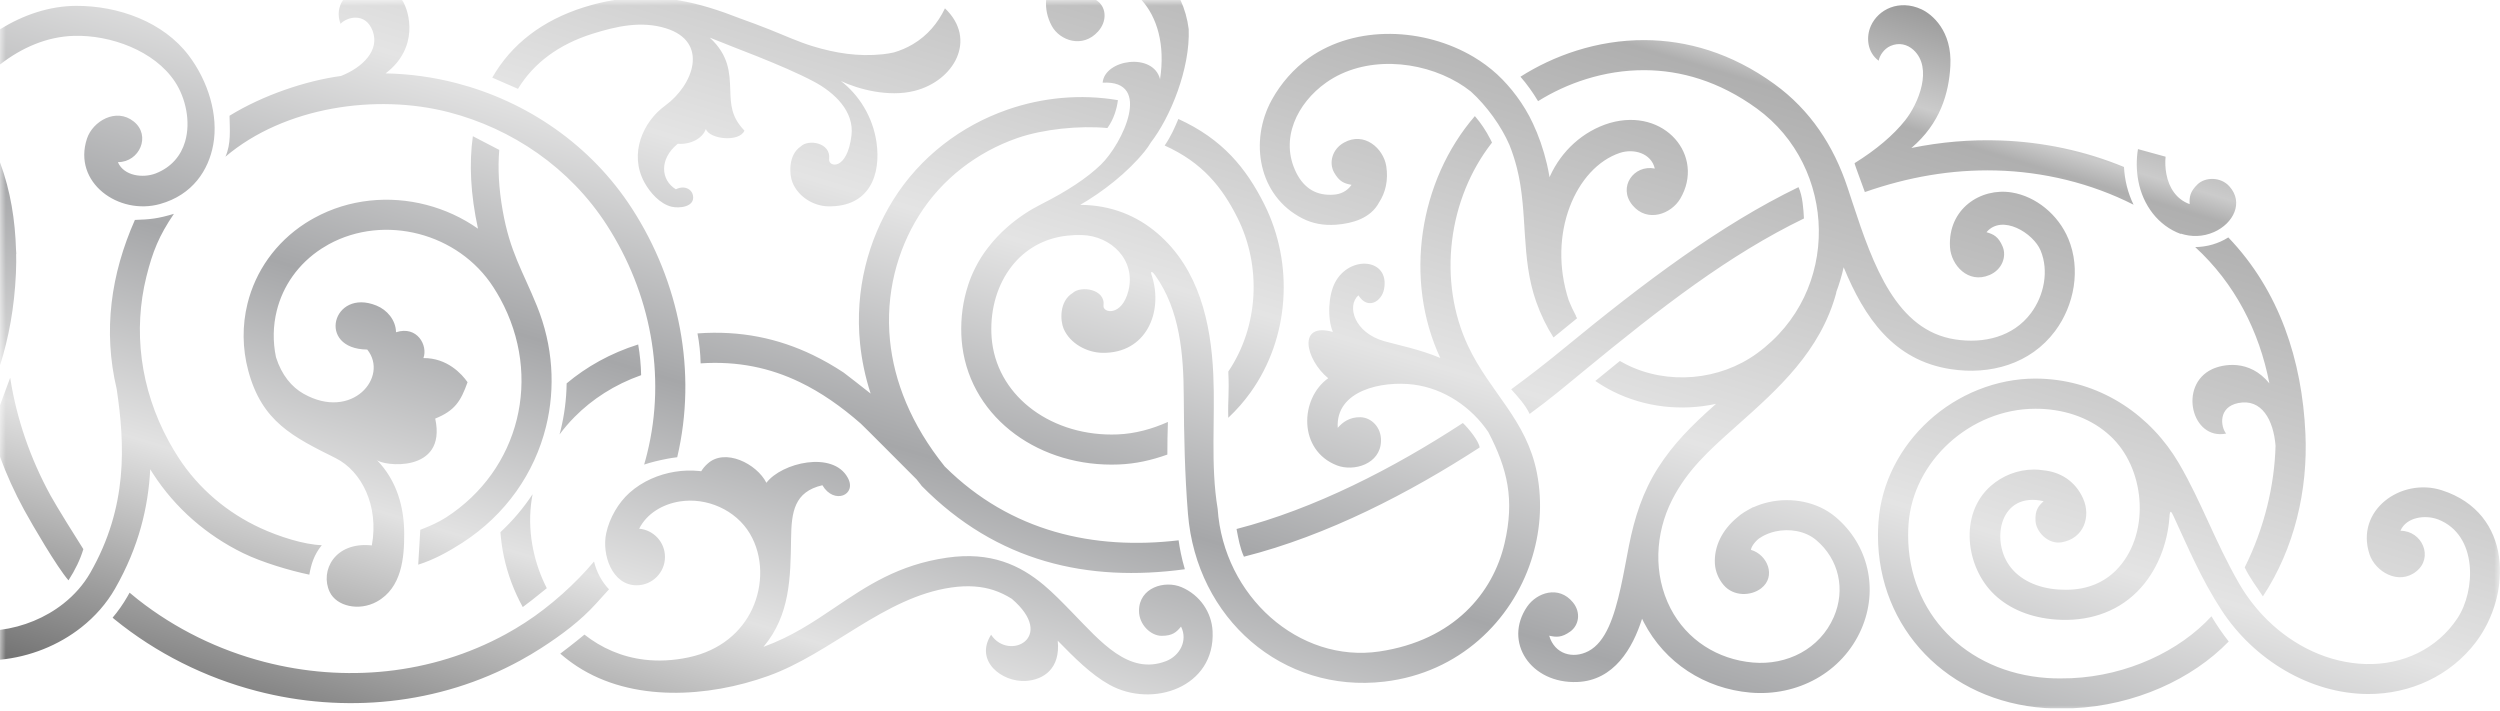 <?xml version="1.0" encoding="UTF-8"?>
<svg width="218px" height="62px" viewBox="0 0 218 62" version="1.1" xmlns="http://www.w3.org/2000/svg" xmlns:xlink="http://www.w3.org/1999/xlink">
    <!-- Generator: sketchtool 48.2 (47327) - http://www.bohemiancoding.com/sketch -->
    <title>716A43FB-D981-4B6E-9E30-C61E88EE1500</title>
    <desc>Created with sketchtool.</desc>
    <defs>
        <rect id="path-1" x="0" y="0" width="218" height="62"></rect>
        <linearGradient x1="0%" y1="100%" x2="100%" y2="5.619%" id="linearGradient-3">
            <stop stop-color="#5B5B5B" offset="0%"></stop>
            <stop stop-color="#E2E2E2" offset="22.112%"></stop>
            <stop stop-color="#A6A7A9" offset="37.48%"></stop>
            <stop stop-color="#E4E4E4" offset="54.472%"></stop>
            <stop stop-color="#AFAFAF" offset="81.085%"></stop>
            <stop stop-color="#CBCBCB" offset="82.771%"></stop>
            <stop stop-color="#545454" offset="100%"></stop>
        </linearGradient>
    </defs>
    <g id="button/silver/hover" stroke="none" stroke-width="1" fill="none" fill-rule="evenodd">
        <g id="button/silver">
            <g id="button/gold">
                <mask id="mask-2" fill="white">
                    <use xlink:href="#path-1"></use>
                </mask>
                <g id="Rectangle"></g>
                <path d="M28.748,51.613 C27.881,49.779 29.186,47.213 32.424,47.56 C33.06,44.1 31.526,41.078 29.274,39.952 C25.546,38.089 22.849,36.788 21.653,32.339 C21.124,30.376 21.115,28.36 21.583,26.469 C22.276,23.676 24.006,21.157 26.636,19.46 C26.87,19.309 27.13,19.156 27.414,19 C30.45,17.339 33.959,17.026 37.18,17.863 C38.782,18.279 40.313,18.979 41.681,19.941 C41.032,16.949 40.898,14.254 41.234,11.878 L43.535,13.072 C43.4,14.67 43.493,16.435 43.834,18.362 C44.476,22.002 45.559,23.571 46.823,26.686 C48.228,30.153 48.45,33.821 47.61,37.212 C46.61,41.244 44.113,44.881 40.314,47.331 C39.119,48.1 37.826,48.814 36.468,49.238 C36.53,48.292 36.59,47.143 36.65,46.198 C37.414,45.904 38.202,45.567 38.896,45.121 C42.108,43.048 44.219,39.98 45.061,36.585 C45.905,33.181 45.479,29.442 43.617,26.039 C43.442,25.719 43.242,25.386 43.02,25.04 C41.495,22.677 39.124,21.078 36.522,20.401 C33.922,19.726 31.099,19.973 28.668,21.302 C28.474,21.409 28.269,21.532 28.054,21.67 C26.01,22.989 24.667,24.939 24.133,27.096 C23.809,28.402 23.779,29.785 24.067,31.153 C24.559,32.71 25.437,33.752 26.47,34.335 C30.7,36.721 33.939,32.863 32.024,30.482 C27.564,30.431 29.003,25.097 32.823,26.644 C33.754,27.021 34.511,27.903 34.534,28.972 C36.387,28.371 37.329,30.137 36.922,31.224 C38.994,31.206 40.273,32.613 40.771,33.329 C40.177,34.997 39.658,35.81 37.951,36.501 C39.002,41.337 33.304,40.648 32.831,40.083 C34.629,41.904 35.241,44.275 35.247,46.531 C35.254,48.613 35.044,51.263 32.857,52.465 C31.317,53.314 29.349,52.88 28.748,51.613 Z M12.032,52.28 C15.3,54.846 19.075,56.687 23.053,57.718 C30.018,59.529 37.591,58.862 44.119,55.29 C44.671,54.987 45.225,54.657 45.777,54.3 C47.983,52.878 50.212,50.858 51.799,48.964 C52.031,49.926 52.495,50.75 53.105,51.388 C52.724,51.808 52.345,52.229 51.963,52.649 C50.618,54.134 48.961,55.372 47.195,56.51 C46.624,56.878 46.018,57.239 45.373,57.592 C38.24,61.496 29.98,62.229 22.394,60.258 C17.896,59.089 13.631,56.968 9.977,53.996 C9.943,53.967 9.889,53.921 9.82,53.861 C10.303,53.289 10.734,52.676 11.107,52.025 C11.172,51.911 11.237,51.795 11.3,51.681 C11.636,51.959 11.918,52.19 12.032,52.28 Z M46.442,43.096 C46.385,43.389 46.339,43.681 46.306,43.973 C46.152,45.299 46.227,46.659 46.508,47.982 C46.751,49.128 47.148,50.246 47.681,51.291 C47.268,51.631 46.848,51.968 46.421,52.299 C46.143,52.516 45.865,52.728 45.585,52.936 C44.821,51.557 44.264,50.062 43.938,48.527 C43.789,47.826 43.689,47.116 43.638,46.404 C44.719,45.4 45.656,44.289 46.442,43.096 Z M108.471,48.544 C108.126,47.781 107.985,46.969 107.827,46.128 C114.621,44.375 121.497,40.85 127.563,36.886 C128.086,37.377 128.965,38.484 129.026,39.019 C122.944,42.964 115.761,46.699 108.471,48.544 Z M96.743,59.709 C95.11,58.801 93.668,57.331 92.234,55.87 C92.483,58.302 91.002,59.279 89.455,59.377 C87.372,59.506 84.958,57.641 86.423,55.351 C87.962,57.683 92.161,55.594 88.232,52.218 C87.737,51.906 87.211,51.648 86.643,51.461 C85.623,51.129 84.425,51.017 82.947,51.231 C77.084,52.08 72.488,56.971 66.977,58.946 C61.771,60.814 55.145,61.258 50.321,58.106 C49.806,57.77 49.317,57.398 48.855,56.997 C49.11,56.806 49.361,56.615 49.608,56.423 C50.067,56.067 50.52,55.705 50.964,55.337 C52.439,56.5 54.216,57.293 56.232,57.527 C57.42,57.664 58.695,57.609 60.043,57.323 C62.832,56.732 64.673,55.077 65.591,53.109 C66.549,51.053 66.562,48.514 65.393,46.538 C64.166,44.462 61.615,43.347 59.259,43.729 C57.8,43.966 56.415,44.758 55.735,46.103 C56.995,46.214 57.986,47.274 57.986,48.565 C57.986,49.929 56.879,51.037 55.514,51.037 C53.359,51.037 52.464,48.337 52.861,46.499 C53.154,45.136 53.946,43.819 54.889,42.974 C56.028,41.955 57.452,41.365 58.837,41.139 C59.561,41.021 60.281,41.002 60.946,41.07 C61.013,41.077 61.079,41.085 61.147,41.092 C61.28,40.877 61.454,40.65 61.71,40.426 C63.217,39.053 65.981,40.426 66.83,42.1 C68.163,40.344 72.626,39.287 73.919,41.649 C74.766,43.156 72.722,44.041 71.713,42.312 C69.254,42.882 69.015,44.645 68.982,46.947 C68.933,50.406 68.895,53.634 66.575,56.405 C69.039,55.512 70.943,54.229 72.806,52.973 C75.613,51.081 78.337,49.244 82.575,48.63 C84.485,48.354 86.071,48.512 87.454,48.964 C88.84,49.416 89.989,50.15 91.038,51.03 C91.837,51.7 92.645,52.531 93.489,53.398 C95.987,55.967 98.436,58.901 101.678,57.65 C102.868,57.191 103.602,55.869 102.986,54.638 C102.586,55.13 102.237,55.445 101.294,55.445 C100.352,55.445 99.32,54.47 99.32,53.267 C99.32,51.234 101.563,50.576 103.032,51.202 C104.662,51.897 105.655,53.421 105.737,55.032 C105.988,59.934 100.492,61.793 96.743,59.709 Z M102.752,10.375 C106.592,12.118 108.665,14.662 110.244,17.809 C112.855,23.013 112.45,29.466 109.046,34.218 C108.48,35.009 107.831,35.751 107.105,36.43 C107.062,34.705 107.2,34.427 107.108,32.399 C109.763,28.464 110.022,23.21 107.902,18.981 C106.573,16.333 104.85,14.169 101.558,12.691 C102.102,11.895 102.429,11.155 102.752,10.375 Z M55.65,30.037 C55.802,30.919 55.888,31.811 55.907,32.715 C53.576,33.539 51.632,34.815 50.112,36.349 C49.627,36.837 49.187,37.351 48.791,37.885 C48.823,37.765 48.854,37.647 48.884,37.527 C49.214,36.192 49.392,34.819 49.411,33.431 C51.137,31.983 53.227,30.801 55.65,30.037 Z M95.582,0 C95.647,0.045 95.712,0.095 95.781,0.152 C96.451,0.709 96.553,1.849 95.755,2.741 C94.406,4.251 92.415,3.537 91.722,2.274 C91.314,1.525 91.162,0.747 91.222,0 L95.582,0 Z M185.211,14.561 C185.274,15.727 185.555,16.852 186.048,17.852 C182.343,15.97 178.161,14.968 174.066,14.866 C170.125,14.766 166.34,15.45 162.616,16.748 C162.497,16.389 161.681,14.252 161.721,14.226 C163.611,13.053 165.104,11.785 166.125,10.499 C167.304,9.017 168.567,5.92 166.853,4.353 C166.322,3.869 165.596,3.682 164.856,4.005 C164.278,4.256 163.895,4.853 163.822,5.296 C162.818,4.56 162.702,3.23 163.142,2.252 C163.781,0.82 165.603,-0.088 167.551,0.811 C168.465,1.233 170.24,2.684 170.071,5.759 C169.942,8.115 169.197,10.761 166.672,12.904 C169.22,12.385 171.814,12.153 174.476,12.25 C178.145,12.383 181.815,13.153 185.211,14.561 Z M192.839,53.741 C193.304,54.52 193.804,55.253 194.343,55.937 C191.166,59.219 186.179,61.511 180.752,61.761 L178.838,61.761 C178.664,61.753 178.498,61.755 178.32,61.742 C174.079,61.445 170.447,59.715 167.866,57.045 C165.277,54.364 163.759,50.745 163.759,46.685 C163.759,46.324 163.773,45.939 163.801,45.533 C164.042,42.074 165.715,38.95 168.191,36.69 C170.706,34.392 174.069,33.012 177.482,33.012 C177.803,33.012 178.138,33.024 178.484,33.048 L178.484,33.049 C183.351,33.392 187.57,36.235 190.018,40.429 C191.989,43.806 193.157,47.253 195.246,50.876 C195.924,52.05 196.763,53.133 197.728,54.079 C200.03,56.335 203.052,57.813 206.301,57.904 C209.476,57.993 212.506,56.62 214.301,53.894 C215.868,51.511 216.091,46.661 212.607,45.296 C211.477,44.867 209.864,45.09 209.336,46.241 L209.33,46.283 C211.203,46.286 212.232,48.601 210.701,49.826 C209.157,51.064 207.122,49.843 206.624,48.34 C205.352,44.496 209.375,41.61 212.926,42.751 C219.134,44.745 219.029,51.845 215.907,55.979 C213.675,58.937 210.157,60.53 206.495,60.518 C201.408,60.5 196.525,57.505 193.726,53.216 C191.949,50.497 190.792,47.725 189.532,45.007 C189.35,44.615 189.211,44.382 189.176,45.1 C189.015,47.394 188.115,49.835 186.366,51.589 C184.478,53.484 181.929,54.21 179.31,54.028 C177.102,53.874 175.24,53.112 173.912,51.849 C171.387,49.449 170.821,44.827 173.589,42.381 C174.593,41.495 175.93,40.945 177.36,40.945 C177.634,40.945 177.909,40.967 178.187,41.011 C179.625,41.148 180.958,41.923 181.65,43.478 C182.344,45.04 181.72,46.959 179.771,47.289 C178.586,47.49 177.545,46.366 177.497,45.424 C177.45,44.492 177.742,44.125 178.206,43.707 C174.425,42.834 173.599,47.016 175.196,49.29 C176.099,50.573 177.679,51.281 179.485,51.407 C179.685,51.42 179.908,51.428 180.157,51.428 C182.063,51.428 183.494,50.753 184.507,49.74 C187.486,46.751 187.133,41.187 184.283,38.275 C182.822,36.782 180.741,35.841 178.303,35.67 L178.299,35.67 C178.048,35.653 177.776,35.643 177.482,35.643 C174.66,35.643 171.981,36.787 169.957,38.632 C167.961,40.456 166.615,42.957 166.423,45.708 C166.401,46.017 166.39,46.343 166.39,46.685 C166.39,50.044 167.635,53.027 169.759,55.226 C171.896,57.437 174.93,58.871 178.494,59.121 C178.849,59.146 179.227,59.158 179.629,59.158 C180.026,59.158 180.362,59.151 180.639,59.139 C185.52,58.915 190.046,56.777 192.839,53.741 Z M77.888,17.433 C80.224,13.686 83.804,10.969 87.844,9.563 C90.903,8.497 94.23,8.181 97.482,8.734 C97.397,9.453 97.117,10.418 96.564,11.165 C94.144,10.936 90.977,11.25 88.707,12.04 C85.217,13.255 82.129,15.595 80.118,18.821 C78.255,21.81 77.193,25.604 77.609,29.706 C77.966,33.232 79.421,36.999 82.401,40.703 L82.405,40.7 C88.144,46.395 95.427,47.982 102.775,47.116 C102.855,47.726 103.034,48.686 103.319,49.638 C94.895,50.783 86.936,49.043 80.351,42.352 L80.356,42.347 C80.211,42.168 80.07,41.988 79.932,41.807 C78.658,40.535 75.265,37.116 75.048,36.927 C73.351,35.443 71.603,34.218 69.748,33.325 C67.16,32.078 64.333,31.467 61.095,31.686 C61.074,30.781 60.983,29.91 60.82,29.074 C64.577,28.799 67.867,29.504 70.889,30.96 C71.806,31.403 72.697,31.914 73.564,32.487 C73.724,32.592 75.218,33.773 75.919,34.32 C75.443,32.847 75.143,31.39 74.998,29.963 C74.52,25.242 75.742,20.875 77.888,17.433 Z M79.603,3.856 C80.882,3.098 81.79,2.004 82.401,0.727 C85.246,3.436 83.204,7.053 79.743,7.925 C77.493,8.493 74.843,7.785 73.322,7.063 C74.871,8.247 76.111,10.163 76.433,12.422 C76.834,15.247 75.817,18.068 72.197,17.991 C70.96,17.964 69.612,17.184 69.096,15.89 C68.822,15.201 68.725,13.5 69.826,12.771 C70.466,12.118 72.475,12.418 72.3,13.873 C72.215,14.585 73.874,14.925 74.249,11.807 C74.501,9.705 72.761,8.072 70.992,7.127 C69.617,6.392 67.749,5.605 66.075,4.932 C64.674,4.397 63.285,3.828 61.892,3.282 C63.556,4.821 63.626,6.304 63.678,7.821 C63.722,9.159 63.761,10.191 64.915,11.388 C64.481,12.424 61.874,12.15 61.55,11.252 C61.26,12.064 60.251,12.619 59.102,12.537 C57.474,13.852 57.603,15.693 58.934,16.505 C59.429,16.26 59.849,16.335 60.123,16.543 C60.285,16.663 60.386,16.843 60.425,17.032 C60.633,18.062 59.215,18.184 58.56,18.025 C57.559,17.781 56.688,16.809 56.194,15.907 C54.819,13.393 56.087,10.602 57.989,9.221 C60.483,7.413 61.855,3.643 58.068,2.467 C55.931,1.804 53.761,2.282 51.629,2.956 C48.742,3.87 46.542,5.485 45.166,7.749 L42.926,6.769 C44.593,3.842 47.309,1.775 50.898,0.64 C51.819,0.349 52.703,0.139 53.557,0 L59.014,0 C60.962,0.313 62.778,0.922 64.547,1.611 C65.416,1.917 66.276,2.246 67.123,2.58 C68.38,3.077 69.615,3.654 70.912,4.045 C72.837,4.626 74.825,4.96 76.975,4.732 C77.317,4.696 77.642,4.642 77.953,4.57 C78.523,4.402 79.076,4.168 79.603,3.856 Z M186.432,13.002 L188.839,13.664 C188.791,14.156 188.811,14.664 188.908,15.18 C189.132,16.374 189.787,17.386 190.937,17.799 C190.909,17.182 190.957,16.722 191.623,16.077 C192.291,15.431 193.638,15.404 194.396,16.243 C195.679,17.663 194.749,19.483 193.072,20.23 C192.088,20.668 191.074,20.668 190.166,20.372 L190.158,20.4 C188.197,19.679 186.862,17.897 186.464,15.785 C186.284,14.833 186.284,13.9 186.432,13.002 Z M5.971,50.606 C4.964,49.439 2.841,45.808 2.103,44.457 C1.274,42.943 0.58,41.399 -0,39.838 L-0,35.336 L0.887,32.942 L0.904,33.047 C1.454,36.491 2.61,39.922 4.405,43.203 C4.936,44.172 6.736,47.059 7.268,47.885 C6.997,48.794 6.555,49.7 5.971,50.606 Z M1.414,22.862 C1.414,23.141 1.405,23.47 1.388,23.849 C1.251,26.823 0.763,29.47 -0,31.856 L-0,14.156 C0.935,16.688 1.32,19.235 1.398,21.795 C1.409,21.906 1.416,22.015 1.422,22.123 L1.407,22.153 C1.411,22.389 1.414,22.626 1.414,22.862 Z M11.663,10.595 C13.192,11.82 12.165,14.136 10.292,14.138 L10.298,14.181 C10.825,15.332 12.438,15.555 13.569,15.126 C14.984,14.573 15.787,13.542 16.138,12.355 C16.65,10.62 16.194,8.549 15.262,7.135 C13.468,4.411 9.626,3.037 6.452,3.126 C4.08,3.192 1.886,4.162 -0,5.626 L-0,2.554 C2.034,1.3 4.296,0.519 6.648,0.511 C10.31,0.5 14.232,1.892 16.464,4.848 C18.144,7.073 19.067,10.042 18.593,12.619 C18.187,14.829 16.812,16.991 13.947,17.792 C10.357,18.794 6.314,15.925 7.586,12.082 C8.083,10.58 10.119,9.358 11.663,10.595 Z M197.323,52.003 C196.787,51.172 196.178,50.409 195.74,49.476 C197.435,46.077 198.334,42.372 198.428,38.873 C198.252,36.635 197.223,34.726 195.17,35.146 C193.432,35.502 193.621,37.181 194.117,37.808 C191.113,38.411 189.936,33.58 192.897,32.192 C193.805,31.766 196.141,31.274 197.892,33.434 C197.002,28.846 194.865,24.701 191.42,21.544 C192.421,21.539 193.448,21.25 194.309,20.703 C198.774,25.358 200.741,31.43 201.032,37.789 C201.261,42.745 200.074,47.824 197.323,52.003 Z M170.09,32.188 C165.129,31.421 162.59,27.731 160.767,23.304 C160.601,24.049 160.379,24.786 160.109,25.504 L160.129,25.51 C158.754,30.622 155.048,33.92 151.495,37.082 L151.175,37.368 C149.007,39.3 147.125,40.998 145.806,43.592 C144.317,46.517 144.146,50.086 145.667,53.044 C147.094,55.815 149.788,57.505 152.853,57.773 C155.827,58.033 158.694,56.59 159.905,53.807 C160.944,51.423 160.369,48.769 158.361,47.085 C157.405,46.284 156.016,46.077 154.82,46.34 C154.373,46.439 153.958,46.604 153.582,46.827 L153.586,46.839 C153.305,46.943 152.724,47.544 152.681,47.948 C154.118,48.356 154.918,50.273 153.566,51.307 C152.686,51.979 151.178,52.028 150.311,51.027 C149.857,50.504 149.574,49.808 149.538,49.151 C149.456,47.642 150.174,46.21 151.474,45.131 C151.657,44.963 151.861,44.808 152.089,44.667 C152.187,44.605 152.286,44.545 152.389,44.489 C152.55,44.393 152.715,44.302 152.887,44.216 L152.892,44.235 C153.322,44.039 153.778,43.886 154.256,43.782 C156.237,43.343 158.474,43.751 160.047,45.07 C162.948,47.505 163.813,51.406 162.311,54.856 C160.655,58.656 156.713,60.751 152.625,60.394 C148.666,60.047 145.174,57.819 143.333,54.247 C143.283,54.149 143.236,54.051 143.189,53.953 C142.371,56.529 140.745,59.337 137.548,59.47 C133.476,59.638 131.069,55.971 133.163,52.904 C134.002,51.677 135.921,51.013 137.157,52.525 C137.89,53.419 137.671,54.539 136.923,55.073 C136.175,55.607 135.705,55.571 135.09,55.432 C135.563,57.057 137.173,57.481 138.51,56.78 C140.032,55.982 140.756,53.783 141.324,51.241 C141.594,50.038 141.801,48.803 142.045,47.58 C142.532,45.132 143.25,42.871 144.6,40.766 C145.908,38.72 147.499,37.122 149.429,35.404 L149.639,35.216 C146.636,35.867 143.429,35.525 140.641,34.124 C140.114,33.86 139.604,33.558 139.111,33.22 C139.828,32.63 140.542,32.048 141.254,31.478 C141.438,31.585 141.622,31.686 141.813,31.781 C145.417,33.592 149.949,33.184 153.206,30.818 C160.603,25.445 160.202,14.556 153.203,9.469 C149.898,7.065 146.532,6.133 143.418,6.119 C139.845,6.101 136.583,7.278 134.119,8.822 C133.656,8.043 133.143,7.334 132.584,6.69 C135.433,4.873 139.239,3.476 143.429,3.497 C147.055,3.515 150.952,4.585 154.745,7.341 C157.866,9.61 159.895,12.71 161.1,16.336 C161.446,17.38 161.497,17.536 161.539,17.666 C163.357,23.216 165.39,28.81 170.491,29.598 C172.968,29.981 175.55,29.385 177.104,27.299 C178.234,25.781 178.683,23.631 177.942,21.846 C177.314,20.332 174.583,18.638 173.221,20.25 C173.828,20.423 174.256,20.622 174.625,21.489 C174.995,22.355 174.597,23.508 173.491,23.98 C171.62,24.778 170.135,23.116 170.04,21.556 C169.843,18.228 172.699,16.344 175.418,16.782 C177.533,17.123 179.486,18.715 180.366,20.838 C181.458,23.467 180.885,26.612 179.209,28.862 C177.065,31.743 173.546,32.722 170.09,32.188 Z M131.778,33.947 C133.386,32.769 134.917,31.577 136.352,30.395 C143.403,24.596 150.053,19.596 156.83,16.32 C157.189,17.093 157.26,18.224 157.304,19.052 C150.765,22.223 144.903,26.756 138.018,32.42 C136.468,33.695 135.133,34.823 133.384,36.093 C133.01,35.295 132.351,34.586 131.778,33.947 Z M128.481,4.952 C129.22,5.389 129.917,5.903 130.566,6.496 L130.565,6.497 C131.73,7.577 132.882,9.072 133.657,10.738 C134.163,11.806 134.581,12.993 134.892,14.305 C134.982,14.685 135.055,15.068 135.118,15.452 L135.167,15.349 C136.157,13.168 138.03,11.428 140.375,10.724 C145.171,9.34 148.7,13.602 146.525,17.315 C145.737,18.664 143.645,19.456 142.349,17.889 C141.056,16.329 142.458,14.329 144.298,14.698 C143.989,13.356 142.457,12.929 141.246,13.335 C137.431,14.613 134.887,20.363 136.794,26.195 C136.978,26.654 137.194,27.115 137.441,27.579 L137.397,27.538 C137.438,27.609 137.48,27.679 137.522,27.751 C136.857,28.287 136.191,28.832 135.52,29.383 L135.465,29.428 C134.869,28.496 134.357,27.453 133.95,26.297 C132.597,22.466 133.251,18.552 132.284,14.685 C132.101,13.958 131.881,13.279 131.626,12.647 C130.918,11.005 129.651,9.242 128.26,7.98 C127.903,7.698 127.531,7.442 127.144,7.213 C123.763,5.214 118.965,4.855 115.647,7.197 C113.117,8.984 111.547,12.137 113.055,15.103 C113.373,15.729 113.82,16.265 114.404,16.598 C114.91,16.886 115.547,17.035 116.328,16.973 C116.903,16.928 117.454,16.677 117.829,16.154 L117.834,16.139 L117.843,16.114 C117.225,16.004 116.784,15.848 116.328,15.03 C115.871,14.206 116.147,13.018 117.198,12.434 C118.975,11.447 120.636,12.944 120.882,14.488 C121.075,15.707 120.816,16.796 120.251,17.66 C119.52,19.031 117.954,19.483 116.525,19.594 C115.406,19.682 114.43,19.481 113.578,19.048 C109.715,17.087 108.93,12.299 110.891,8.723 C111.683,7.278 112.828,5.973 114.138,5.048 C118.288,2.117 124.221,2.432 128.481,4.952 Z M7.096,54.702 C5.102,56.277 2.597,57.279 -0,57.527 L-0,54.926 C2.032,54.666 3.973,53.865 5.53,52.635 C6.478,51.887 7.282,50.981 7.872,49.949 C11.167,44.193 10.892,38.758 10.177,33.932 C8.968,28.836 9.673,23.894 11.763,19.178 C13.085,19.132 13.759,19.071 15.166,18.645 C13.875,20.538 13.305,21.945 12.763,24.132 C11.612,28.775 12.192,33.872 14.73,38.508 C14.971,38.949 15.242,39.402 15.541,39.868 C17.325,42.633 19.851,44.729 22.715,46.048 C24.323,46.79 26.529,47.497 28.059,47.538 C27.365,48.395 27.122,49.252 26.974,50.11 C25.302,49.765 22.857,49.042 21.196,48.23 C18.065,46.7 15.307,44.349 13.331,41.287 C13.254,41.166 13.177,41.043 13.1,40.919 C12.93,44.201 12.119,47.682 10.03,51.334 C9.286,52.631 8.28,53.768 7.096,54.702 Z M96.15,7.211 C96.319,5.178 100.566,4.54 101.156,6.909 C101.617,3.885 100.901,1.51 99.546,0 L102.937,0 C103.301,0.788 103.544,1.645 103.655,2.544 C103.788,5.989 102.06,10.215 100.356,12.422 C100.197,12.69 100.017,12.95 99.816,13.198 C98.324,15.046 96.154,16.734 94.191,17.865 C96.93,17.877 99.174,18.842 100.935,20.352 C104.542,23.447 105.597,28.133 105.799,32.65 C105.974,36.512 105.541,40.546 106.18,44.369 C106.695,51.994 113.281,57.849 120.284,56.808 C126.79,55.84 130.194,51.698 131.199,47.371 C132.084,43.564 131.468,40.918 129.783,37.677 C128.326,35.522 125.953,33.88 123.26,33.536 C120.552,33.189 116.451,34.023 116.65,37.31 C117.06,36.827 117.684,36.36 118.627,36.381 C119.569,36.403 120.452,37.244 120.425,38.446 C120.379,40.479 118.046,41.144 116.588,40.585 C113.182,39.274 113.337,34.745 115.82,32.982 C113.855,31.369 113.079,28.059 116.228,28.947 C115.725,27.754 115.832,25.731 116.425,24.618 C117.704,22.219 121.198,22.527 120.691,25.202 C120.481,26.31 119.254,27.039 118.455,25.752 C117.409,26.679 118.094,29.016 120.711,29.753 C121.791,30.058 123.873,30.482 125.593,31.214 C122.407,24.389 123.723,15.779 128.608,10.124 C129.124,10.716 129.584,11.4 129.979,12.179 C130.021,12.263 130.062,12.348 130.103,12.433 C126.257,17.34 125.343,24.498 128.019,30.18 C129.922,34.223 133.115,36.591 134.019,41.243 C134.538,43.916 134.289,46.524 133.507,48.913 C131.821,54.068 127.308,58.663 120.716,59.438 C111.828,60.483 104.331,53.946 103.59,44.8 C103.314,41.408 103.241,37.946 103.224,34.562 C103.203,30.927 102.908,27.051 100.723,23.994 C100.644,23.892 100.568,23.797 100.515,23.758 C100.342,23.632 100.345,23.806 100.448,24.073 C101.448,27.203 99.955,30.84 96.114,30.766 C94.772,30.739 93.308,29.96 92.749,28.665 C92.452,27.976 92.346,26.275 93.542,25.546 C94.237,24.893 96.416,25.194 96.226,26.648 C96.141,27.294 97.816,27.632 98.394,25.371 C99.079,22.685 96.892,20.56 94.33,20.495 C93.922,20.484 93.497,20.502 93.058,20.55 C90.998,20.774 89.358,21.769 88.232,23.204 C86.995,24.778 86.362,26.882 86.45,29.101 C86.461,29.369 86.483,29.627 86.515,29.875 C86.827,32.3 88.156,34.341 90.082,35.753 C92.057,37.201 94.658,37.994 97.455,37.881 C98.976,37.821 100.454,37.413 101.842,36.794 C101.808,37.744 101.791,38.692 101.794,39.638 C100.399,40.137 99.03,40.444 97.559,40.502 C94.156,40.639 90.97,39.659 88.531,37.871 C86.042,36.047 84.324,33.386 83.913,30.203 C83.871,29.87 83.843,29.536 83.829,29.204 C83.769,27.7 83.973,26.229 84.419,24.873 L84.416,24.872 C84.587,24.348 84.793,23.851 85.031,23.381 C85.348,22.742 85.726,22.139 86.161,21.585 C86.664,20.929 87.223,20.345 87.805,19.83 C88.779,18.969 89.82,18.3 90.787,17.813 C93.104,16.643 94.787,15.519 95.984,14.369 C97.88,12.544 100.554,6.955 96.15,7.211 Z M39.145,9.788 C32.831,8.148 24.8,9.304 19.657,13.664 C20.16,12.557 20.037,11.288 20.014,10.093 C22.913,8.307 26.652,7.041 29.73,6.626 C31.625,5.883 33.136,4.379 32.492,2.687 C31.86,1.031 30.233,1.487 29.695,2.078 C29.398,1.29 29.529,0.571 29.913,0 L35.062,0 C35.737,1.028 36.541,4.19 33.623,6.4 C35.708,6.437 37.783,6.725 39.801,7.249 C45.931,8.841 51.523,12.62 55.123,18.206 C59.242,24.594 60.809,32.421 59.053,39.872 C58.776,39.903 58.496,39.944 58.217,39.998 C57.416,40.15 56.739,40.319 56.169,40.512 C56.264,40.194 56.349,39.873 56.429,39.549 C58.127,32.705 56.705,25.503 52.914,19.624 C49.682,14.613 44.657,11.22 39.145,9.788 Z" id="Combined-Shape" fill="url(#linearGradient-3)" mask="url(#mask-2)"></path>
            </g>
        </g>
    </g>
</svg>
